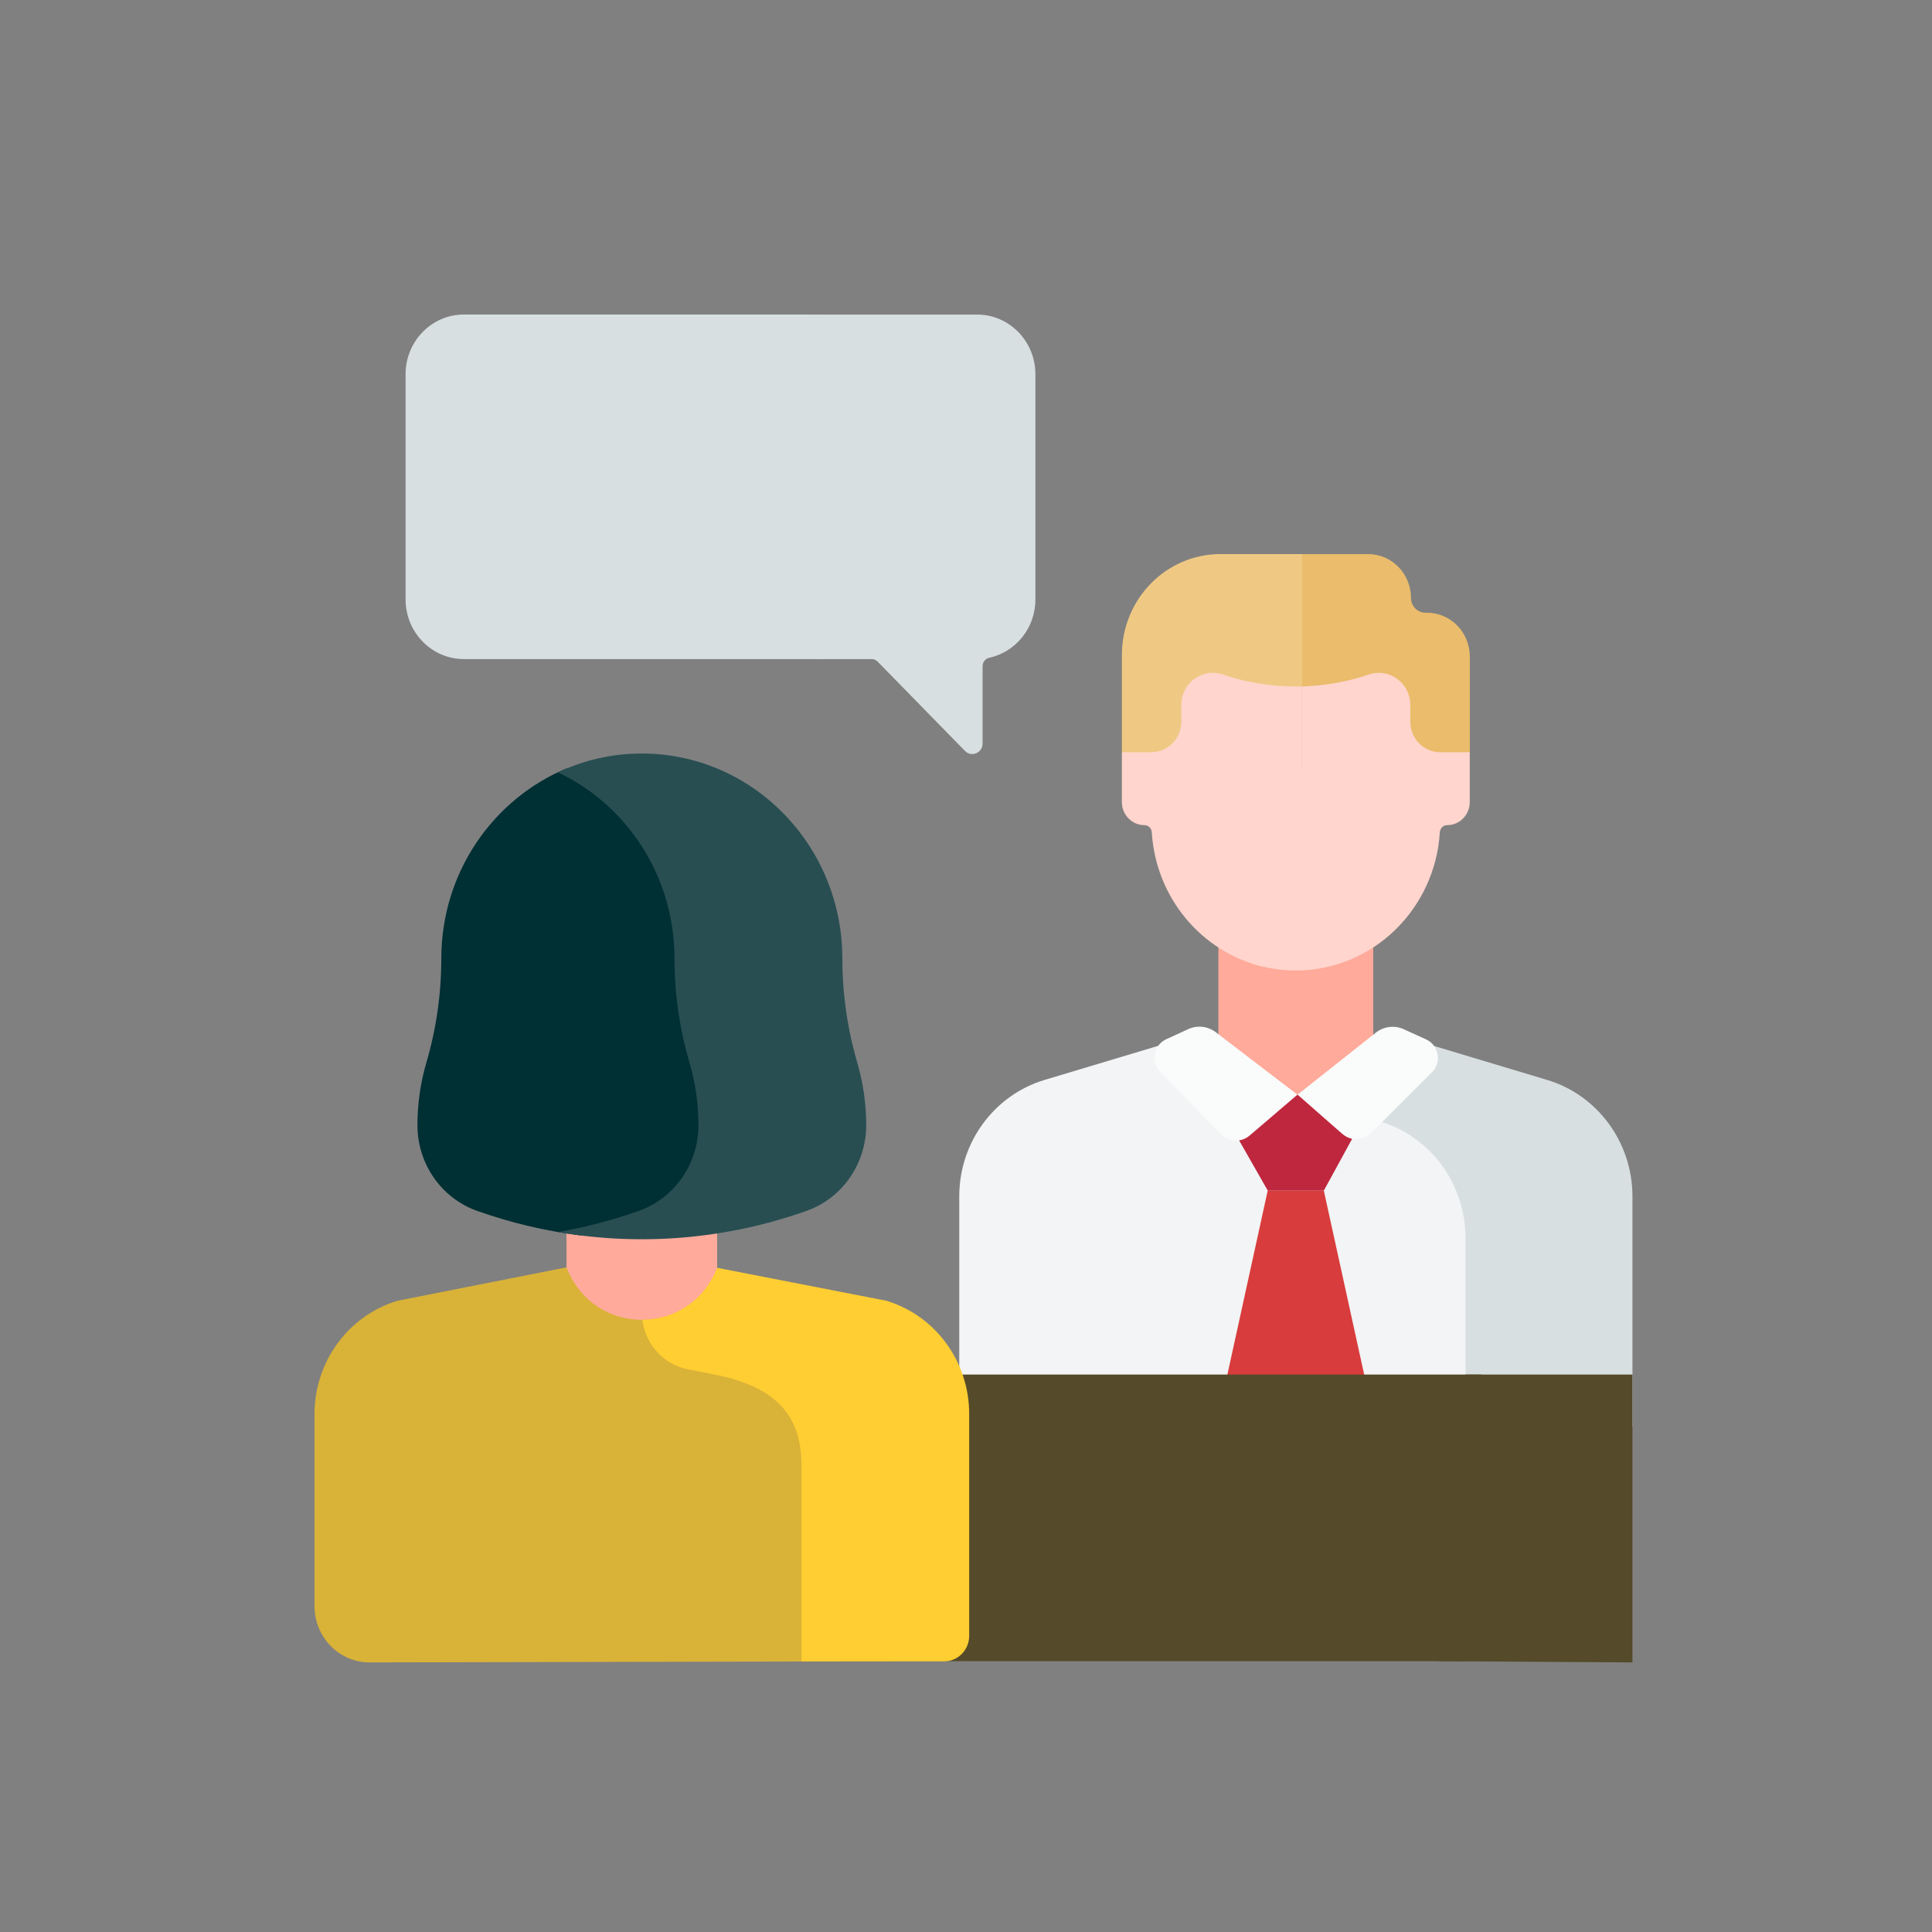 <svg xmlns="http://www.w3.org/2000/svg" width="43" height="43" viewBox="0 0 43 43">
    <rect x="0" y="0" width="43" height="43" fill="#808080" stroke="none"/>
    <g fill="none" fill-rule="evenodd">
        <g>
            <g>
                <g>
                    <path d="M0 0H43V43H0z" transform="translate(-1013, -239) translate(404, 239) translate(609, 0)"/>
                    <g fill-rule="nonzero">
                        <g>
                            <path fill="#EFC984" d="M7.628 0H5.814C4.602 0 3.62 1.005 3.62 2.245V4.41l.532.327h3.688V.395L7.63 0z" transform="translate(-1013, -239) translate(404, 239) translate(609, 0) translate(7, 7.001) translate(14.35, 5.331)"/>
                            <path fill="#F2F4F5" d="M11.623 15.082c0-1.227-.791-2.307-1.942-2.653l-3.21-.964.001-.703H5.036l-3.138.942C.773 12.042 0 13.097 0 14.296v5.128h11.623v-4.342z" transform="translate(-1013, -239) translate(404, 239) translate(609, 0) translate(7, 7.001) translate(14.35, 5.331)"/>
                            <path fill="#D8DFE0" d="M13.085 11.704l-3.137-.942H6.234l-.003.924 3.138.942c1.125.338 1.898 1.394 1.898 2.593v4.203h3.716v-5.128c0-1.199-.773-2.254-1.898-2.592z" transform="translate(-1013, -239) translate(404, 239) translate(609, 0) translate(7, 7.001) translate(14.35, 5.331)"/>
                            <path fill="#D83C3C" d="M9.267 19.424L8.114 14.167 6.865 14.167 5.713 19.424z" transform="translate(-1013, -239) translate(404, 239) translate(609, 0) translate(7, 7.001) translate(14.35, 5.331)"/>
                            <g>
                                <path fill="#FFAA9A" d="M5.595 11.408V8.574H2.148v2.834c0 .974 1.723 1.06 1.723 1.06s1.724-.086 1.724-1.06z" transform="translate(-1013, -239) translate(404, 239) translate(609, 0) translate(7, 7.001) translate(14.35, 5.331) translate(3.619, 0)"/>
                                <path fill="#FFD5CD" d="M4.145 7.427c.053-.241.075-.489.075-.736V2.936c-.665.045-1.336-.04-1.976-.256h-.001c-.453-.154-.92.192-.92.68v.371c0 .375-.298.679-.664.679H0v1.11c0 .283.225.513.502.513.088 0 .159.07.164.16.09 1.459 1.11 2.66 2.462 2.987.5-.454.863-1.063 1.017-1.753z" transform="translate(-1013, -239) translate(404, 239) translate(609, 0) translate(7, 7.001) translate(14.35, 5.331) translate(3.619, 0)"/>
                                <path fill="#EABC6B" d="M6.79 1.305h-.033c-.178 0-.322-.148-.322-.33C6.435.437 6.008 0 5.481 0H4.01v4.737h3.203l.531-.327V2.28c0-.539-.427-.975-.954-.975z" transform="translate(-1013, -239) translate(404, 239) translate(609, 0) translate(7, 7.001) translate(14.35, 5.331) translate(3.619, 0)"/>
                                <path fill="#FFD5CD" d="M7.084 4.41c-.366 0-.664-.304-.664-.679V3.36c0-.488-.467-.834-.92-.68-.485.163-.987.251-1.49.265v3.632c0 .243-.022.486-.075.724-.16.716-.549 1.344-1.084 1.797.32.11.664.17 1.02.17 1.706 0 3.1-1.359 3.206-3.075.005-.09.076-.16.164-.16.277 0 .502-.23.502-.513V4.41h-.659z" transform="translate(-1013, -239) translate(404, 239) translate(609, 0) translate(7, 7.001) translate(14.35, 5.331) translate(3.619, 0)"/>
                            </g>
                            <g fill="#FAFBFB">
                                <path d="M.75.055L.26.28C-.022.41-.09.785.127 1.007L1.488 2.4c.172.171.444.182.629.024l1.066-.91L1.365.123C1.188-.012.952-.038.75.054zM4.926.133l-1.743 1.38 1.002.876c.183.16.456.153.63-.018l1.36-1.355c.223-.222.156-.603-.127-.732l-.5-.228c-.206-.093-.445-.064-.622.077z" transform="translate(-1013, -239) translate(404, 239) translate(609, 0) translate(7, 7.001) translate(14.35, 5.331) translate(4.345, 10.519)"/>
                            </g>
                        </g>
                        <path fill="#554A29" d="M25.974 29.376v-5.784h-19v6.379h18.629c.209-.114.354-.338.37-.595z" transform="translate(-1013, -239) translate(404, 239) translate(609, 0) translate(7, 7.001)"/>
                        <path fill="#554A29" d="M25.618 23.592v5.719c-.023.364-.313.66-.67.66l4.385.028v-6.407h-3.715z" transform="translate(-1013, -239) translate(404, 239) translate(609, 0) translate(7, 7.001)"/>
                        <g>
                            <path fill="#FFAA9A" d="M6.67 12.127V9.37H3.317v2.756c0 .946 1.677 1.03 1.677 1.03s1.676-.084 1.676-1.03z" transform="translate(-1013, -239) translate(404, 239) translate(609, 0) translate(7, 7.001) translate(2.291, 9.77)"/>
                            <path fill="#002F34" d="M5.073 10.315c.816-.29 1.363-1.077 1.363-1.96 0-.49-.07-.975-.207-1.443-.226-.77-.34-1.569-.34-2.372v-.002C5.887 2.69 4.843 1.095 3.328.328 1.688 1.005.532 2.646.531 4.563v.002c0 .78-.111 1.558-.33 2.306C.067 7.325 0 7.797 0 8.272c0 .86.532 1.624 1.325 1.906.749.266 1.518.448 2.295.546.49-.103.976-.24 1.453-.409z" transform="translate(-1013, -239) translate(404, 239) translate(609, 0) translate(7, 7.001) translate(2.291, 9.77)"/>
                            <path fill="#284E52" d="M9.787 6.87c-.219-.748-.33-1.525-.33-2.306v-.002C9.455 2.042 7.457 0 4.993 0c-.666 0-1.298.15-1.867.419 1.532.722 2.595 2.305 2.595 4.143v.002c0 .78.112 1.558.331 2.306.134.455.202.927.202 1.402 0 .86-.532 1.624-1.325 1.906-.59.21-1.193.367-1.803.472 1.846.32 3.75.162 5.537-.472.793-.282 1.325-1.047 1.325-1.906 0-.475-.068-.947-.202-1.402z" transform="translate(-1013, -239) translate(404, 239) translate(609, 0) translate(7, 7.001) translate(2.291, 9.77)"/>
                        </g>
                        <path fill="#D8DFE0" d="M12.737 6.34V1.327c0-1.221-1.04-1.327-1.756-1.328H3.326c-.717 0-1.299.595-1.299 1.328V6.34c0 .734.582 1.328 1.299 1.328h7.86l.317-.017c.388-.022.756-.207.985-.528.157-.22.25-.49.25-.783z" transform="translate(-1013, -239) translate(404, 239) translate(609, 0) translate(7, 7.001)"/>
                        <path fill="#D8DFE0" d="M14.746 0h-3.765c.717 0 1.299.595 1.299 1.328V6.34c0 .64-.441 1.173-1.03 1.3-.023.005-.045.015-.064.028H12.4c.05 0 .099.02.134.057l1.944 1.988c.144.148.391.043.391-.166v-1.72c0-.09.06-.169.147-.188.587-.126 1.029-.66 1.029-1.299V1.33C16.045.594 15.463 0 14.746 0z" transform="translate(-1013, -239) translate(404, 239) translate(609, 0) translate(7, 7.001)"/>
                        <path fill="#D9B238" d="M11.113 25.42c0-1.166-.642-1.729-1.846-1.993l-.68-.133c-.49-.095-.867-.472-.986-.947-.78.136-1.64-.24-1.989-1.131l-.003-.01-3.763.744C.752 22.28 0 23.305 0 24.471v4.275c0 .693.55 1.254 1.228 1.253l9.61-.02.268-.212.007-4.347z" transform="translate(-1013, -239) translate(404, 239) translate(609, 0) translate(7, 7.001)"/>
                        <path fill="#FFCE32" d="M14.018 29.976c.306-.003.553-.257.553-.57V24.47c0-1.166-.751-2.192-1.845-2.521l-3.765-.733c-.302.768-.982 1.153-1.664 1.156.068.548.472.999 1.014 1.104l.68.133c1.205.264 1.846.827 1.846 1.993v4.376l3.181-.003z" transform="translate(-1013, -239) translate(404, 239) translate(609, 0) translate(7, 7.001)"/>
                        <path fill="#BE273D" d="M22.88 18.24l-1.002-.877-1.066.91c-.069.06-.15.095-.233.107l.637 1.118h1.248l.63-1.153c-.077-.016-.15-.05-.214-.106z" transform="translate(-1013, -239) translate(404, 239) translate(609, 0) translate(7, 7.001)"/>
                    </g>
                </g>
            </g>
        </g>
    </g>
</svg>
